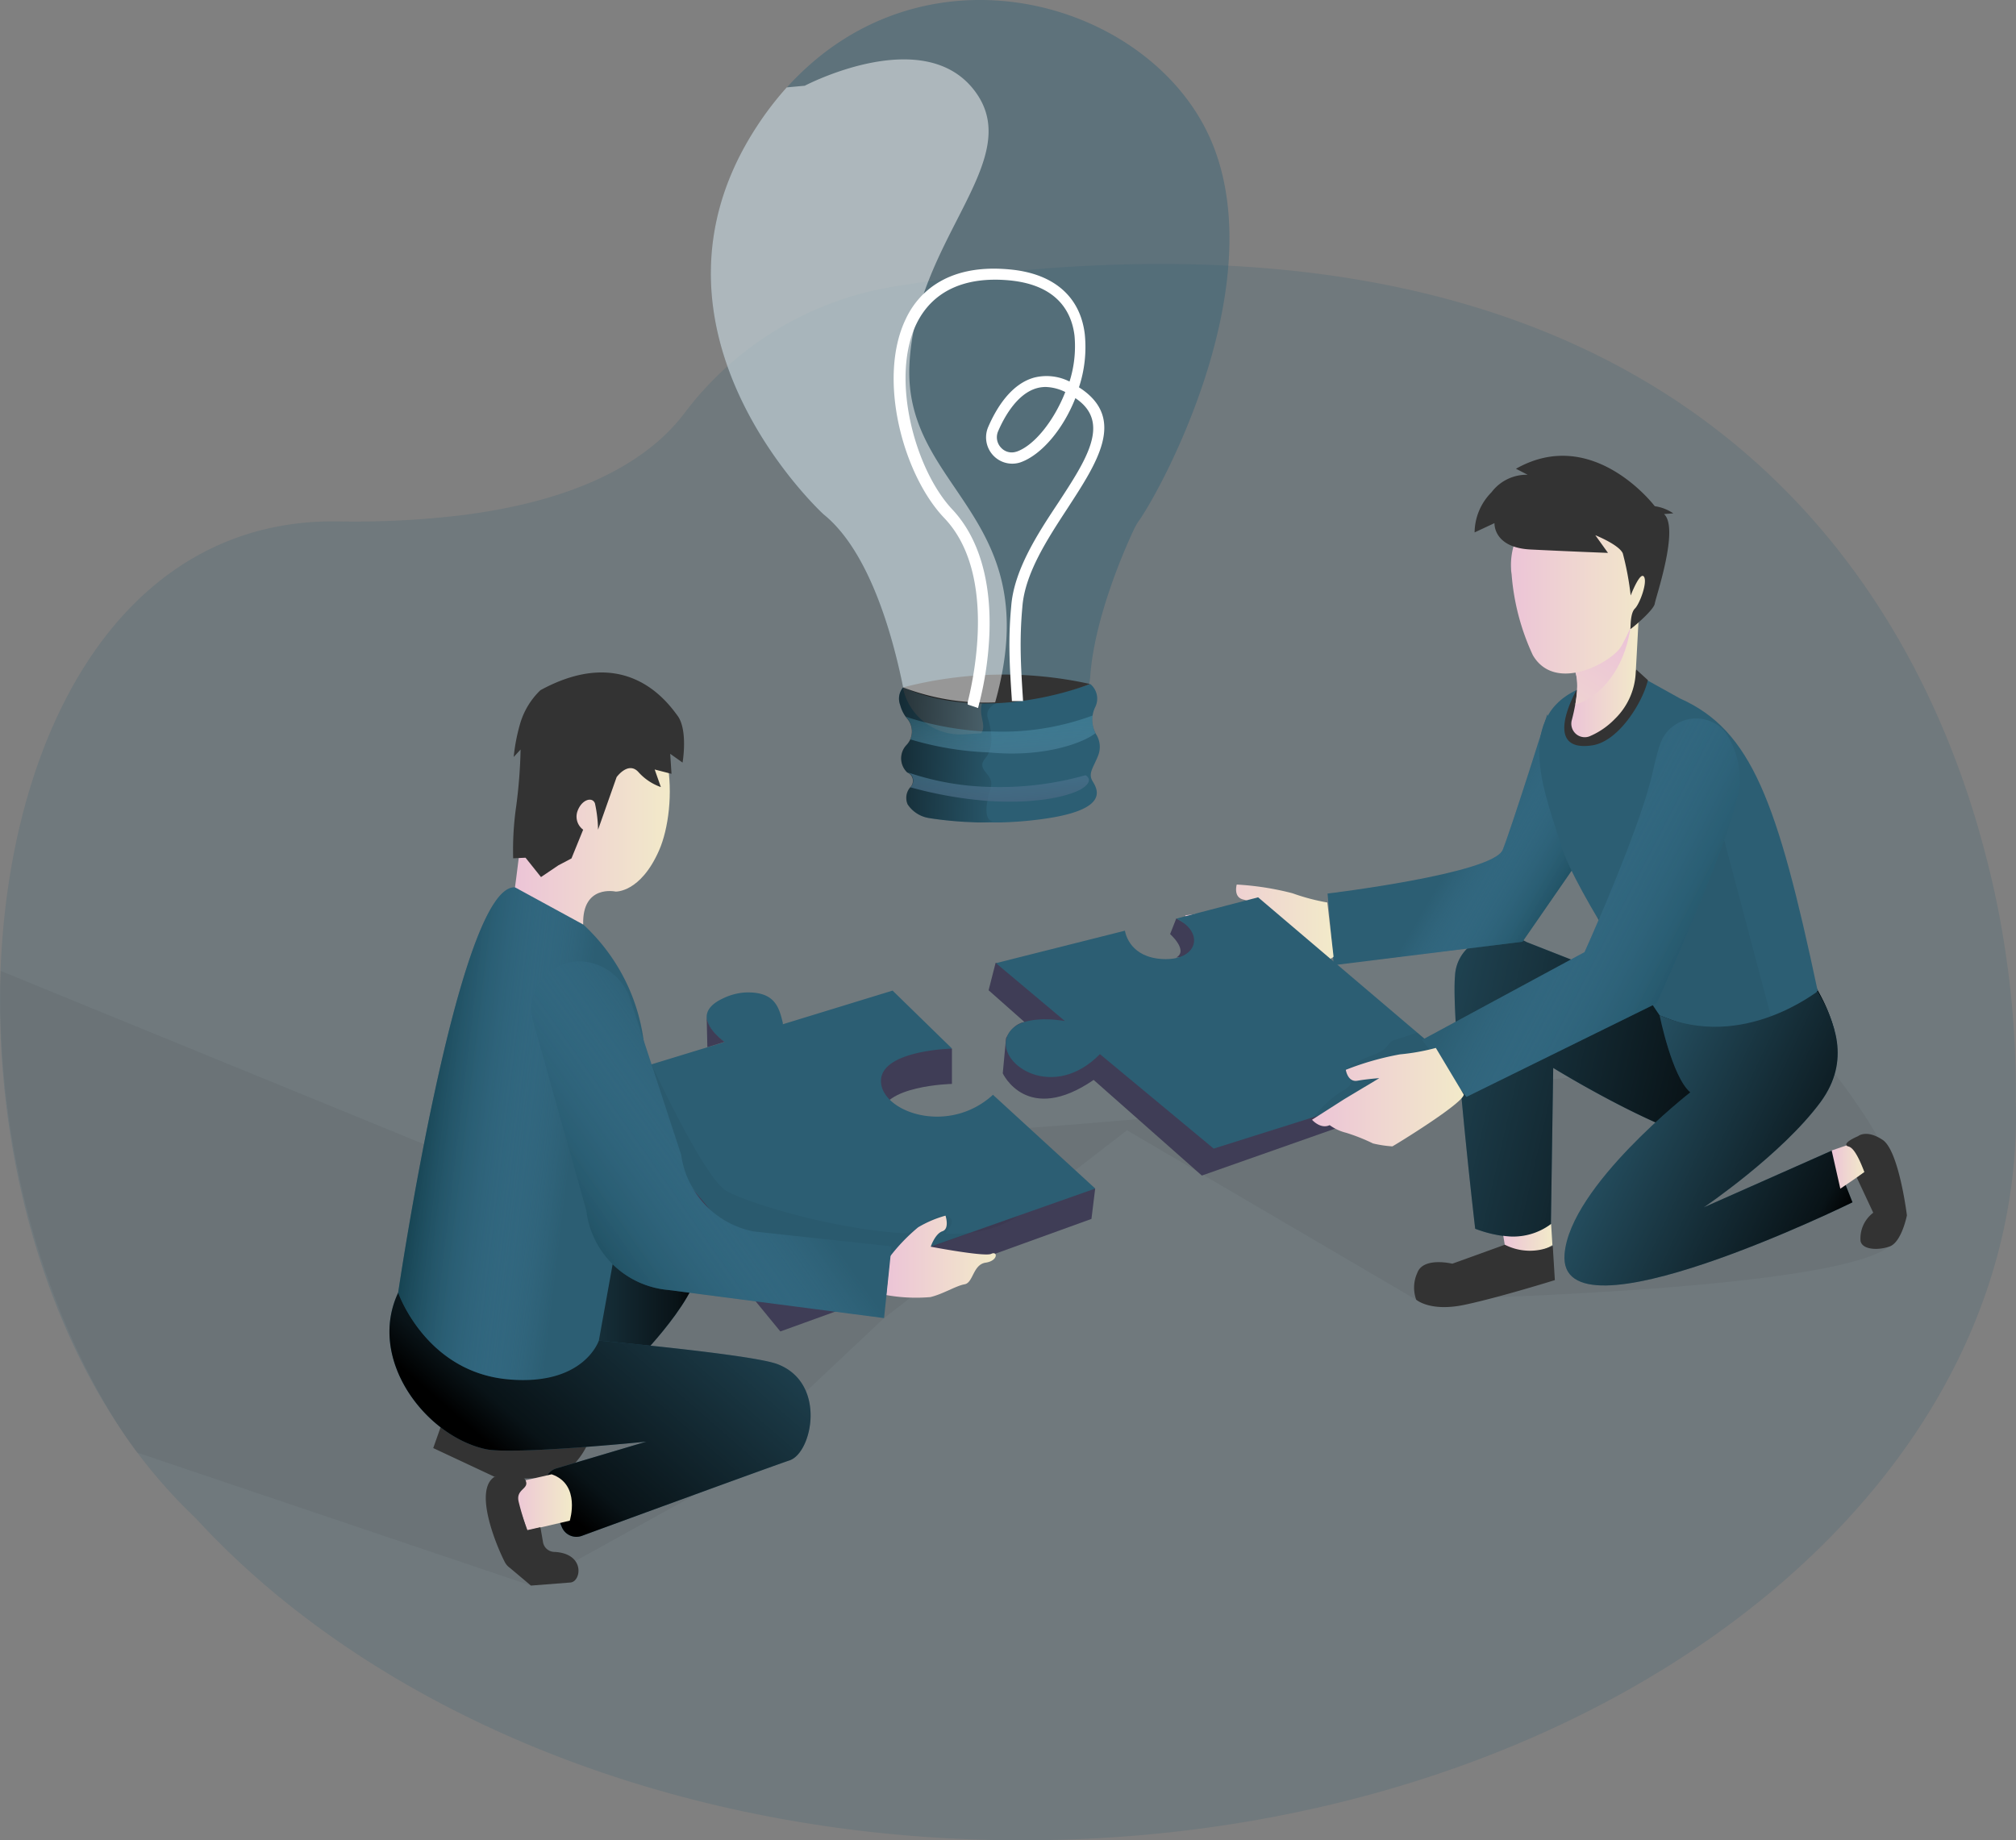 <svg id="Layer_1" data-name="Layer 1" xmlns="http://www.w3.org/2000/svg" xmlns:xlink="http://www.w3.org/1999/xlink" viewBox="0 0 652.17 595.39"><rect x="0" y="0" width="652.17" height="595.39" fill="#808080" stroke="none"/><defs><linearGradient id="linear-gradient" x1="236.31" y1="175.86" x2="311.94" y2="175.86" gradientTransform="matrix(1, 0, 0, -1, -85.91, 596)" gradientUnits="userSpaceOnUse"><stop offset="0" stop-opacity="0"/><stop offset="0.91" stop-opacity="0.8"/><stop offset="1"/></linearGradient><linearGradient id="linear-gradient-2" x1="341.62" y1="223.05" x2="252.55" y2="121.26" xlink:href="#linear-gradient"/><linearGradient id="linear-gradient-3" x1="501.73" y1="268.86" x2="645.34" y2="235.75" xlink:href="#linear-gradient"/><linearGradient id="linear-gradient-4" x1="618" y1="285.86" x2="557.65" y2="320.99" gradientTransform="matrix(1, 0, 0, -1, -85.91, 596)" gradientUnits="userSpaceOnUse"><stop offset="0.36" stop-color="#00272e"/><stop offset="1" stop-color="#69b9eb" stop-opacity="0"/></linearGradient><linearGradient id="linear-gradient-5" x1="594.28" y1="376.59" x2="616.04" y2="376.59" gradientTransform="matrix(1, 0, 0, -1, -85.91, 596)" gradientUnits="userSpaceOnUse"><stop offset="0" stop-color="#ecc4d7"/><stop offset="0.42" stop-color="#efd4d1"/><stop offset="1" stop-color="#f2eac9"/></linearGradient><linearGradient id="linear-gradient-6" x1="608.59" y1="392.36" x2="570.22" y2="328.52" xlink:href="#linear-gradient-5"/><linearGradient id="linear-gradient-7" x1="574.69" y1="406.81" x2="620.78" y2="406.81" xlink:href="#linear-gradient-5"/><linearGradient id="linear-gradient-8" x1="469.29" y1="295.43" x2="517.27" y2="295.43" xlink:href="#linear-gradient-5"/><linearGradient id="linear-gradient-9" x1="593.34" y1="248.39" x2="685" y2="204.6" xlink:href="#linear-gradient"/><linearGradient id="linear-gradient-10" x1="592.55" y1="218.82" x2="603.28" y2="218.82" gradientTransform="matrix(1, 0, 0, -1, -0.01, 595.99)" xlink:href="#linear-gradient-5"/><linearGradient id="linear-gradient-11" x1="572.21" y1="195.3" x2="588.12" y2="195.3" xlink:href="#linear-gradient-5"/><linearGradient id="linear-gradient-12" x1="689.7" y1="255.39" x2="578.94" y2="312.68" xlink:href="#linear-gradient-4"/><linearGradient id="linear-gradient-13" x1="510.36" y1="241.02" x2="559.44" y2="241.02" xlink:href="#linear-gradient-5"/><linearGradient id="linear-gradient-14" x1="372.6" y1="189.41" x2="408.05" y2="189.41" xlink:href="#linear-gradient-5"/><linearGradient id="linear-gradient-15" x1="188.42" y1="236.88" x2="270.92" y2="226.95" xlink:href="#linear-gradient-4"/><linearGradient id="linear-gradient-16" x1="252.52" y1="333.49" x2="302.6" y2="333.49" xlink:href="#linear-gradient-5"/><linearGradient id="linear-gradient-17" x1="224.92" y1="160.62" x2="328.3" y2="232.93" xlink:href="#linear-gradient-4"/><linearGradient id="linear-gradient-18" x1="251.27" y1="109.91" x2="270.92" y2="109.91" xlink:href="#linear-gradient-5"/><linearGradient id="linear-gradient-19" x1="413.15" y1="350.9" x2="352.71" y2="353.1" xlink:href="#linear-gradient"/><linearGradient id="linear-gradient-20" x1="406.57" y1="378.35" x2="413.36" y2="278.53" gradientTransform="matrix(1, 0, 0, -1, -85.91, 596)" gradientUnits="userSpaceOnUse"><stop offset="0" stop-color="#68e1fd" stop-opacity="0"/><stop offset="0.02" stop-color="#66daf6" stop-opacity="0.04"/><stop offset="0.18" stop-color="#58a1bc" stop-opacity="0.39"/><stop offset="0.35" stop-color="#4d758f" stop-opacity="0.66"/><stop offset="0.53" stop-color="#45566f" stop-opacity="0.85"/><stop offset="0.73" stop-color="#40435c" stop-opacity="0.96"/><stop offset="0.99" stop-color="#3f3d56"/></linearGradient><linearGradient id="linear-gradient-21" x1="408.45" y1="378.47" x2="415.24" y2="278.66" xlink:href="#linear-gradient-20"/></defs><title>3. Solved the Problem</title><path d="M652.18,360.77a173.49,173.49,0,0,1-4.21,38C623.09,510.29,490.47,595.4,330.64,595.4c-65.94,0-127.24-14.49-178.25-39.33-35.2-17.14-65.51-39.21-89.06-64.87a169.14,169.14,0,0,1-26.24-31.84C-30.54,354.41-5.18,167.14,109.24,168.7a288.94,288.94,0,0,0,40.85-2.09c32.15-4.15,51.65-13.87,63.46-24.41a60.07,60.07,0,0,0,7.89-8.52,106.13,106.13,0,0,1,67.65-40.93c238.66-38.23,325.57,80.75,352.51,181a302.48,302.48,0,0,1,10.49,82.95C652.16,358.05,652.18,359.41,652.18,360.77Z" transform="translate(-0.01 -0.01)" fill="#2c5e73" opacity="0.18" style="isolation:isolate"/><path d="M171.78,513,44.44,470S-2.42,411.87.19,314.11l189.5,77.57s82.4-23.68,131.49-26.05S587.9,340.41,587.9,340.41s42,48.15,23.32,62.88S458.09,420.5,458.09,420.5l-93.5-54.8L286,426.46,226,483Z" transform="translate(-0.01 -0.01)" fill="#000405" opacity="0.05" style="isolation:isolate"/><path d="M380.54,297.14l-2,5.08s6,5.31,2,7.59C380.54,309.81,401.36,308.52,380.54,297.14Z" transform="translate(-0.01 -0.01)" fill="#3f3d56"/><path d="M142.58,461.65l-2.42,6.86L160,477.8s18.44,2.32,24.11-2.54a24.33,24.33,0,0,0,7.25-11.37Z" transform="translate(-0.01 -0.01)" fill="#333"/><path d="M194.61,397.29s23.38-.41,30.22,8.08S207.09,439,207.09,439l-56.69,4Z" transform="translate(-0.01 -0.01)" fill="#2c5e73"/><path d="M194.61,397.29s23.38-.41,30.22,8.08S207.09,439,207.09,439l-56.69,4Z" transform="translate(-0.01 -0.01)" fill="url(#linear-gradient)"/><path d="M193.77,433.74s49.12,4.43,57.66,7.58c16.14,6.07,11.34,28.75,4,31.17-6.09,2.05-52.41,19-67.22,24.43a5.1,5.1,0,0,1-6.43-2.81L176.7,482a5.13,5.13,0,0,1,3.25-6.9l29.14-8.67s-43.26,4.36-52,2.42c-19.35-4.24-38.43-29-28.27-50.62S193.77,433.74,193.77,433.74Z" transform="translate(-0.01 -0.01)" fill="#2c5e73"/><path d="M193.77,433.74s49.12,4.43,57.66,7.58c16.14,6.07,11.34,28.75,4,31.17-6.09,2.05-52.41,19-67.22,24.43a5.1,5.1,0,0,1-6.43-2.81L176.7,482a5.13,5.13,0,0,1,3.25-6.9l29.14-8.67s-43.26,4.36-52,2.42c-19.35-4.24-38.43-29-28.27-50.62S193.77,433.74,193.77,433.74Z" transform="translate(-0.01 -0.01)" fill="url(#linear-gradient-2)"/><path d="M322.09,311.51l-2.27,8.88,11.64,10.31s-3.33,0-6,5.2l-1.06,11.37s7.82,16.92,29.4,2.13l35,30.94L466.43,353l1.66-10.58Z" transform="translate(-0.01 -0.01)" fill="#3f3d56"/><path d="M532.55,320l-38.62-15.17a16.94,16.94,0,0,0-15.68-.46,13.21,13.21,0,0,0-7.55,11.38c-1.33,14.6,6.53,81.8,6.53,81.8a39.43,39.43,0,0,0,9,2.31,18.86,18.86,0,0,0,15.49-3.79l.75-50.55s43.53,26.89,59.06,24.65c17.38-2.5,45.34-16.76,26.45-49.83S532.55,320,532.55,320Z" transform="translate(-0.01 -0.01)" fill="#2c5e73"/><path d="M532.55,320l-38.62-15.17a16.94,16.94,0,0,0-15.68-.46,13.21,13.21,0,0,0-7.55,11.38c-1.33,14.6,6.53,81.8,6.53,81.8a39.43,39.43,0,0,0,9,2.31,18.86,18.86,0,0,0,15.49-3.79l.75-50.55s43.53,26.89,59.06,24.65c17.38-2.5,45.34-16.76,26.45-49.83S532.55,320,532.55,320Z" transform="translate(-0.01 -0.01)" fill="url(#linear-gradient-3)"/><path d="M500.55,231.08s-11.34,36.1-14.4,43.84-56.68,14.18-56.68,14.18l2,23.17,61.06-7.58,18.36-26.55Z" transform="translate(-0.01 -0.01)" fill="#2c5e73"/><path d="M500.55,231.08s-11.34,36.1-14.4,43.84-56.68,14.18-56.68,14.18l2,23.17,61.06-7.58,18.36-26.55Z" transform="translate(-0.01 -0.01)" opacity="0.61" fill="url(#linear-gradient-4)" style="isolation:isolate"/><path d="M531.09,219.1l12.43,6.9C566.61,236.31,575,259.26,588,320.5c0,0-10.92,24.42-51.12,8,0,0-27.28-39.86-31.78-54.8s-15.83-40.65,5-50.48S531.09,219.1,531.09,219.1Z" transform="translate(-0.01 -0.01)" fill="#2c5e73"/><path d="M557.74,271.68l15.14,57.13s-15.45,9.42-36.1-.34-13.34-19.47-20-31.33l20.23-11Z" transform="translate(-0.01 -0.01)" fill="#000405" opacity="0.05" style="isolation:isolate"/><path d="M529.34,216.63a14.1,14.1,0,0,1-18.73,6.88l-.58-.28s-11.68,20.37,5,17.94c8.84-1.29,16.58-14.45,18.06-21.12Z" transform="translate(-0.01 -0.01)" fill="#333"/><path d="M530.09,200.29c0,.23-.53,10.28-.94,17.52a22.26,22.26,0,0,1-6.73,14.79,24.74,24.74,0,0,1-8.24,5.65,4.33,4.33,0,0,1-4.44-.87,4.38,4.38,0,0,1-1.26-4.37c.4-1.51.8-3.25,1.12-5.07.66-3.78,1-7.87-.07-10.76a3,3,0,0,0-.11-.32c-.6-1.49,0-3.12,1.41-4.76,1.94-2.3,5.34-4.63,8.74-6.6A106,106,0,0,1,530.09,200.29Z" transform="translate(-0.01 -0.01)" fill="url(#linear-gradient-5)"/><path d="M511.83,227.17a8.91,8.91,0,0,1-2.19.77c.66-3.78,1-7.87-.07-10.76l1.3-5.08,1-3.78,7.78-2.82,7.87-2.85C525.56,216.63,518.09,224.24,511.83,227.17Z" transform="translate(-0.01 -0.01)" fill="url(#linear-gradient-6)"/><path d="M509.84,160.47a22.37,22.37,0,0,0-21,23.62c0,.57.09,1.14.17,1.71a75.7,75.7,0,0,0,6.88,26.2c7.29,12.44,25.69,2.2,28.6-2.92s13.91-28.29,9.3-34.88C530.74,169.72,521.78,160,509.84,160.47Z" transform="translate(-0.01 -0.01)" fill="url(#linear-gradient-7)"/><path d="M490.42,151.67l3.78,1.94a14.22,14.22,0,0,0-11.68,5.65,18.72,18.72,0,0,0-5.48,13l6.43-3s-.49,7.92,11.67,8.53,25.05,1.1,25.05,1.1l-4.1-5.72s7.55,3,8.88,5.84a93.13,93.13,0,0,1,2.56,13.66s3-7.82,4.27-6.11-1.32,8.8-2.91,10.35-1.32,6.22-1.47,6.6,7.56-6,7.9-8.19,8-24.38,3-29l3-.22a14.2,14.2,0,0,0-6-2.32S515.43,137.49,490.42,151.67Z" transform="translate(-0.01 -0.01)" fill="#333"/><path d="M429.4,292a68.05,68.05,0,0,1-11.31-3,92,92,0,0,0-18-2.81s-1.17,4,2,4.82,6.8,2.16,6.8,2.16l-13.22,1.33-12.24,1.67s1.17,4,4.46,4a15,15,0,0,0,3.77,4.47,60.42,60.42,0,0,1,6.46,6.83,37.2,37.2,0,0,0,5.29,3.49c.68,0,26.45-3,28-5.46Z" transform="translate(-0.01 -0.01)" fill="url(#linear-gradient-8)"/><path d="M536.9,328.5s4,19.91,9.93,24.92c0,0-38.88,30.34-40.69,52.29C503.61,436.05,599.28,389,599.28,389l-6.62-16.76-41.48,18.39S576.42,373.57,589,356.5c9.86-13.54,4.5-26-1-35.68C587.9,320.5,564.09,340.18,536.9,328.5Z" transform="translate(-0.01 -0.01)" fill="#2c5e73"/><path d="M536.9,328.5s4,19.91,9.93,24.92c0,0-38.88,30.34-40.69,52.29C503.61,436.05,599.28,389,599.28,389l-6.62-16.76-41.48,18.39S576.42,373.57,589,356.5c9.86-13.54,4.5-26-1-35.68C587.9,320.5,564.09,340.18,536.9,328.5Z" transform="translate(-0.01 -0.01)" fill="url(#linear-gradient-9)"/><polygon points="592.54 372.22 599.72 369.75 603.27 379.16 595.34 384.58 592.54 372.22" fill="url(#linear-gradient-10)"/><path d="M487,404l-.68-4.17A20.47,20.47,0,0,0,501.79,396l.42,6.83A16.42,16.42,0,0,1,487,404Z" transform="translate(-0.01 -0.01)" fill="url(#linear-gradient-11)"/><path d="M486.83,402.72l-17,6.14s-9.45-2.31-11.34,3a11.44,11.44,0,0,0-.34,8.64s4.46,4,15.57,1.67,29.28-8,29.28-8l-.68-11.11A17.83,17.83,0,0,1,486.83,402.72Z" transform="translate(-0.01 -0.01)" fill="#333"/><path d="M601.09,367.6s-4.27,1.75-3.78,2.88,2-1.36,5.82,8.73L600.68,381,606,392.37a10.42,10.42,0,0,0-4.11,9.14c.53,2.77,5.44,3.15,9.37,1.79s5.63-10.09,5.63-10.09-2.57-20.93-7.86-24.42S601.09,367.6,601.09,367.6Z" transform="translate(-0.01 -0.01)" fill="#333"/><path d="M472.89,346.33l-80.26,25.29-36.8-30.56C341,356.22,323.15,344.85,325.6,336s18.9-5.65,18.9-5.65l-22.3-18.73,41.72-10.5c.26,1.47,2,8.6,12.13,9.17,11.33.65,13.9-8.57,4.49-13.08L407,290.32Z" transform="translate(-0.01 -0.01)" fill="#2c5e73"/><path d="M451.45,336.4a4.78,4.78,0,0,0-1.53.72,8.22,8.22,0,0,0-1.14,1.36c-1.48,1.84-3.89,2.57-6.08,3.44a33.54,33.54,0,0,0-7,3.78,1.71,1.71,0,0,0-.73.82c-.33,1.07,1.33,1.6,1.89,2.57a2.07,2.07,0,0,1-.34,2.23,6.63,6.63,0,0,1-1.89,1.44,34.85,34.85,0,0,0-9.8,8.94,240.3,240.3,0,0,1,37.7-15.7,7.67,7.67,0,0,0,2.79-1.34,2.55,2.55,0,0,0,.85-2.79c-.22-.49.55-.62.15-1-1.95-1.74-5.23-4.65-7.84-6.78C458.52,334.11,453.5,335.72,451.45,336.4Z" transform="translate(-0.01 -0.01)" fill="#000405" opacity="0.05" style="isolation:isolate"/><path d="M558.09,236.81a12.33,12.33,0,0,0-21.15,4.25c-.72,2.31-1.48,5.08-2.23,8.49-4,18.43-22.11,58.51-22.11,58.51L460,336.47,474.4,354.9,536,324.56s27.28-60.26,26.79-71.75A27,27,0,0,0,558.09,236.81Z" transform="translate(-0.01 -0.01)" fill="#2c5e73"/><path d="M558.09,236.81a12.33,12.33,0,0,0-21.15,4.25c-.72,2.31-1.48,5.08-2.23,8.49-4,18.43-22.11,58.51-22.11,58.51L460,336.47,474.4,354.9,536,324.56s27.28-60.26,26.79-71.75A27,27,0,0,0,558.09,236.81Z" transform="translate(-0.01 -0.01)" opacity="0.61" fill="url(#linear-gradient-12)" style="isolation:isolate"/><path d="M464.5,339.05a69.14,69.14,0,0,1-11.6,2.08,92.81,92.81,0,0,0-17.53,5s.6,4.1,3.78,3.53,7.06-.83,7.06-.83l-11.33,6.79-10.43,6.67s2.72,3.15,5.7,1.74a15.27,15.27,0,0,0,5.33,2.47,61.39,61.39,0,0,1,8.69,3.45,37,37,0,0,0,6.27.95c.61-.27,22.94-13.92,23.09-16.76Z" transform="translate(-0.01 -0.01)" fill="url(#linear-gradient-13)"/><path d="M288.76,331.73l19.2,7.58v11.38s-23,.49-23,10.46,21.69,17.79,36.23,4.48l33.1,19-1.2,9.74L252.45,430.78l-57.66-70.35V349.06Z" transform="translate(-0.01 -0.01)" fill="#3f3d56"/><path d="M288.76,320.5,308,339.27s-23,.5-23,10.47,21.69,17.79,36.23,4.47l33.1,30.34L253.51,420.09l-58.72-70.84,39.56-12.1s-12.58-8.46-.49-14.11a19.31,19.31,0,0,1,7.14-1.93c9.49-.38,11,4.51,12.25,9.86v.42Z" transform="translate(-0.01 -0.01)" fill="#2c5e73"/><path d="M210.78,344.36h0s16,34.78,23.61,40.55c4.24,3.22,33.55,12.78,58.44,14.13,2.33.13,9.61-6.62,13.05-5.73,5,1.31-.91,5.8.25,5.86,15,.71,23.31-5.86,23.31-5.86l-79,28.52-52.93-75.9Z" transform="translate(-0.01 -0.01)" fill="#000405" opacity="0.05" style="isolation:isolate"/><path d="M287.86,406.62A58.83,58.83,0,0,1,297,397.1a35.91,35.91,0,0,1,8.88-3.79s1.4,4.25-1,5.05-3.78,5-3.78,5,17.46,3.34,19.57,2.31,2.31,2.24-1.81,2.85-4,6.52-6.8,7-6.95,3.15-11.07,4.14a54.41,54.41,0,0,1-14.3-.66Z" transform="translate(-0.01 -0.01)" fill="url(#linear-gradient-14)"/><path d="M207.75,356.15A62.21,62.21,0,0,0,179.3,292a29.47,29.47,0,0,0-12.69-4.89c-18.29-1.06-37.79,131.1-37.79,131.1s8.81,25.6,35.48,28.06c24.64,2.28,29.44-12.55,29.44-12.55Z" transform="translate(-0.01 -0.01)" fill="#2c5e73"/><path d="M207.75,356.15A62.21,62.21,0,0,0,179.3,292a29.47,29.47,0,0,0-12.69-4.89c-18.29-1.06-37.79,131.1-37.79,131.1s8.81,25.6,35.48,28.06c24.64,2.28,29.44-12.55,29.44-12.55Z" transform="translate(-0.01 -0.01)" opacity="0.61" fill="url(#linear-gradient-15)" style="isolation:isolate"/><path d="M166.61,287.09s2.68-19.94,3.78-32.91,5.36-30.34,27.13-28.07,21.76,35.2,15.71,49-14.09,13.35-14.09,13.35-10.84-2.39-10.47,10.66Z" transform="translate(-0.01 -0.01)" fill="url(#linear-gradient-16)"/><path d="M174.84,223.31a24.54,24.54,0,0,0-6.65,11.11,59.5,59.5,0,0,0-2,10.5l2.23-2.42a163,163,0,0,1-1.4,18.2,98.7,98.7,0,0,0-1,17l4-.19,5,6.26,5.63-3.8,4.23-2.23,3.78-9.3a5.24,5.24,0,0,1-1.81-6.06c1.4-3.79,4.83-4.67,5.63-2.43a43.27,43.27,0,0,1,1,8.49l6-17s3.78-5.28,7.07-1.63a17.53,17.53,0,0,0,7.25,4.85l-2-5.69,5.44,1.4-.42-6.48,4,2.84s1.81-10.5-1.63-15.17S202.28,208.33,174.84,223.31Z" transform="translate(-0.01 -0.01)" fill="#333"/><path d="M288.42,403.25l-44.54-4.82a29.32,29.32,0,0,1-23.51-24.8L203.9,323.38a17.71,17.71,0,0,0-14.21-12.17,15.41,15.41,0,0,0-17,19.8l17,60.67a29.28,29.28,0,0,0,26.45,25.67L286,426.46Z" transform="translate(-0.01 -0.01)" fill="#2c5e73"/><path d="M288.42,403.25l-44.54-4.82a29.32,29.32,0,0,1-23.51-24.8L203.9,323.38a17.71,17.71,0,0,0-14.21-12.17,15.41,15.41,0,0,0-17,19.8l17,60.67a29.28,29.28,0,0,0,26.45,25.67L286,426.46Z" transform="translate(-0.01 -0.01)" opacity="0.61" fill="url(#linear-gradient-17)" style="isolation:isolate"/><path d="M178.47,477l-13.11,3,5.25,15.17L184.33,492S188,480.27,178.47,477Z" transform="translate(-0.01 -0.01)" fill="url(#linear-gradient-18)"/><path d="M160,477.8s8.58-1.82,10,1.1-3.14,2.73-2.23,6.87a83.59,83.59,0,0,0,2.83,9.29l4.23-.95.87,5a3.81,3.81,0,0,0,3.78,3c9.9.57,8.58,9.55,5.1,9.89l-12.81,1L165,507.3a5.38,5.38,0,0,1-1.85-2.24C160.68,500.21,153.09,482.16,160,477.8Z" transform="translate(-0.01 -0.01)" fill="#333"/><path d="M368.41,168.55a19.29,19.29,0,0,0-1.7,3c-2.87,6.14-12.58,28.1-14,47.13a18.93,18.93,0,0,1-17.84,17.75l-17.34,1-5.67.3a18.9,18.9,0,0,1-19.65-15.17c-3.55-17.52-11.11-44.29-25.8-56.12,0,0-64.77-59.31-21.58-125.45a102.74,102.74,0,0,1,9.71-12.67C299.87-21.86,374.69,1,392.67,47.61S375.56,158.5,368.41,168.55Z" transform="translate(-0.01 -0.01)" fill="#2c5e73" opacity="0.4" style="isolation:isolate"/><path d="M355.19,244.62c-1.51,3.79-3.25,5.61-1.74,8.12S359.31,262,337.24,265a120.12,120.12,0,0,1-13.79,1.1h-7.22l-4.23-.19c-4.83-.3-8.73-.79-11.33-1.21a10.17,10.17,0,0,1-7-4.44,5.25,5.25,0,0,1,.8-5.46,2.92,2.92,0,0,0,.15-4.13,3.07,3.07,0,0,0-1.06-.72,6.28,6.28,0,0,1-.38-8.76,7.39,7.39,0,0,0,1.33-1.9,6.49,6.49,0,0,0-.87-6.64l-.61-.75a11,11,0,0,1-1.81-3.8,5.68,5.68,0,0,1,.91-5.68,18.89,18.89,0,0,0,19.64,15.16l5.67-.34a2.76,2.76,0,0,0,.38-.72c1-2.42-1.25-5.23-.11-9l4.26-.19a118.25,118.25,0,0,0,30.76-6,6.13,6.13,0,0,1,1.51,7.59,9.42,9.42,0,0,0-.79,2.65,9.63,9.63,0,0,0,.94,5.61,5.24,5.24,0,0,0,.34.61A7.59,7.59,0,0,1,355.19,244.62Z" transform="translate(-0.01 -0.01)" fill="#2c5e73"/><path d="M292.17,222.4a129.62,129.62,0,0,1,60.45-1.1S319.86,234.72,292.17,222.4Z" transform="translate(-0.01 -0.01)" fill="#333"/><path d="M321.18,265.74a20,20,0,0,1-5,.34l-4.24-.19c-4.83-.3-8.72-.79-11.33-1.21a10.17,10.17,0,0,1-7-4.44,5.24,5.24,0,0,1,.79-5.46,3,3,0,0,0,.88-2.68,2.91,2.91,0,0,0-1.79-2.17,6.27,6.27,0,0,1-.37-8.76,6.39,6.39,0,0,0,.45-8.53,11.43,11.43,0,0,1-2.34-4.52,5.7,5.7,0,0,1,.9-5.68,74.35,74.35,0,0,0,29.74,4.85l.49.23s-3.78,1.44-2.8,4.74,2.42,9.25-.83,13.12,3,4.93,1.82,9.29v.42a24.18,24.18,0,0,0-1.1,4C318.77,262.52,319.09,265.44,321.18,265.74Z" transform="translate(-0.01 -0.01)" fill="url(#linear-gradient-19)"/><path d="M321.94,227.25a74.15,74.15,0,0,1-29.77-4.85c-3.52-17.41-11.08-44.18-25.77-56,0,0-64.77-59.31-21.58-125.45a102.74,102.74,0,0,1,9.71-12.67l5.82-.53s38.74-20.41,55.17,1.93-19.43,47.59-21.31,88.39S339,166.42,321.94,227.25Z" transform="translate(-0.01 -0.01)" fill="#fff" opacity="0.49" style="isolation:isolate"/><path d="M350.09,255.12c-2.8,1.82-12.85,5.24-30.76,4a131.35,131.35,0,0,1-24.82-4.4,2.92,2.92,0,0,0,.15-4.13,3.07,3.07,0,0,0-1.06-.72,88.05,88.05,0,0,0,27,4.74,102.11,102.11,0,0,0,30.56-3.79S354.28,252.39,350.09,255.12Z" transform="translate(-0.01 -0.01)" fill="url(#linear-gradient-20)"/><path d="M354.36,237.22c-3.36,2.81-16.06,8-34.42,6.22a101.1,101.1,0,0,1-25.43-4.21,6.47,6.47,0,0,0-.87-6.63l-.61-.76c1.21.46,3.25,1.1,6,1.82a106,106,0,0,0,18.9,3h2.94a84.28,84.28,0,0,0,32.61-5.16A9.58,9.58,0,0,0,354.36,237.22Z" transform="translate(-0.01 -0.01)" fill="url(#linear-gradient-21)"/><path d="M228.61,328.81l.23,10,5.55-1.71S228.61,333.09,228.61,328.81Z" transform="translate(-0.01 -0.01)" fill="#3f3d56"/><path d="M350.26,126.13l-1.21-.82a41.45,41.45,0,0,0,1.89-17.13c-1.44-12.24-10.08-19.71-24.3-21-21.8-2.07-30.43,9.18-33.63,16.06-9.24,19.23-.88,50.37,12.44,64.34,16.42,17.14,10.08,49.46,7.76,59a3,3,0,0,0-.15.72v.64l3.35,1.14.24-.94a109.1,109.1,0,0,0,3.44-23.35c.59-17-3.48-30.75-11.81-39.75-12.3-12.89-20.29-42.65-11.8-60.26,5.15-10.55,15.54-15.41,30.07-14.06,15.81,1.5,20.18,10.57,21.06,17.88A37.73,37.73,0,0,1,346,123.45a16.48,16.48,0,0,0-11.42-1.28c-7.49,2.06-12.22,9.82-14.87,15.94a8.53,8.53,0,0,0,1.57,9.21,8.44,8.44,0,0,0,8.86,2.27c6.75-2.39,13.79-10.67,17.75-20.77l.39.27c11,7.74,3.15,19.67-5.88,33.5-6.43,9.69-14.41,21.75-15.27,33.63-1,10.64-.54,19.05.18,29.76l.05.85h3.6l-.05-1c-.7-10.69-1.12-19-.18-29.34.77-10.88,8.12-22.07,14.6-32l.29-.45C355,149.61,363.87,135.91,350.26,126.13Zm-21.44,20a4.67,4.67,0,0,1-5-1.31,4.87,4.87,0,0,1-.9-5.33c1.9-4.41,6.06-12.1,12.53-13.9a10.92,10.92,0,0,1,2.84-.38,15.06,15.06,0,0,1,6.34,1.64c-3.77,9.53-10.18,17.4-15.81,19.3ZM347,126h0l.16.11Z" transform="translate(-0.01 -0.01)" fill="#fff"/></svg>